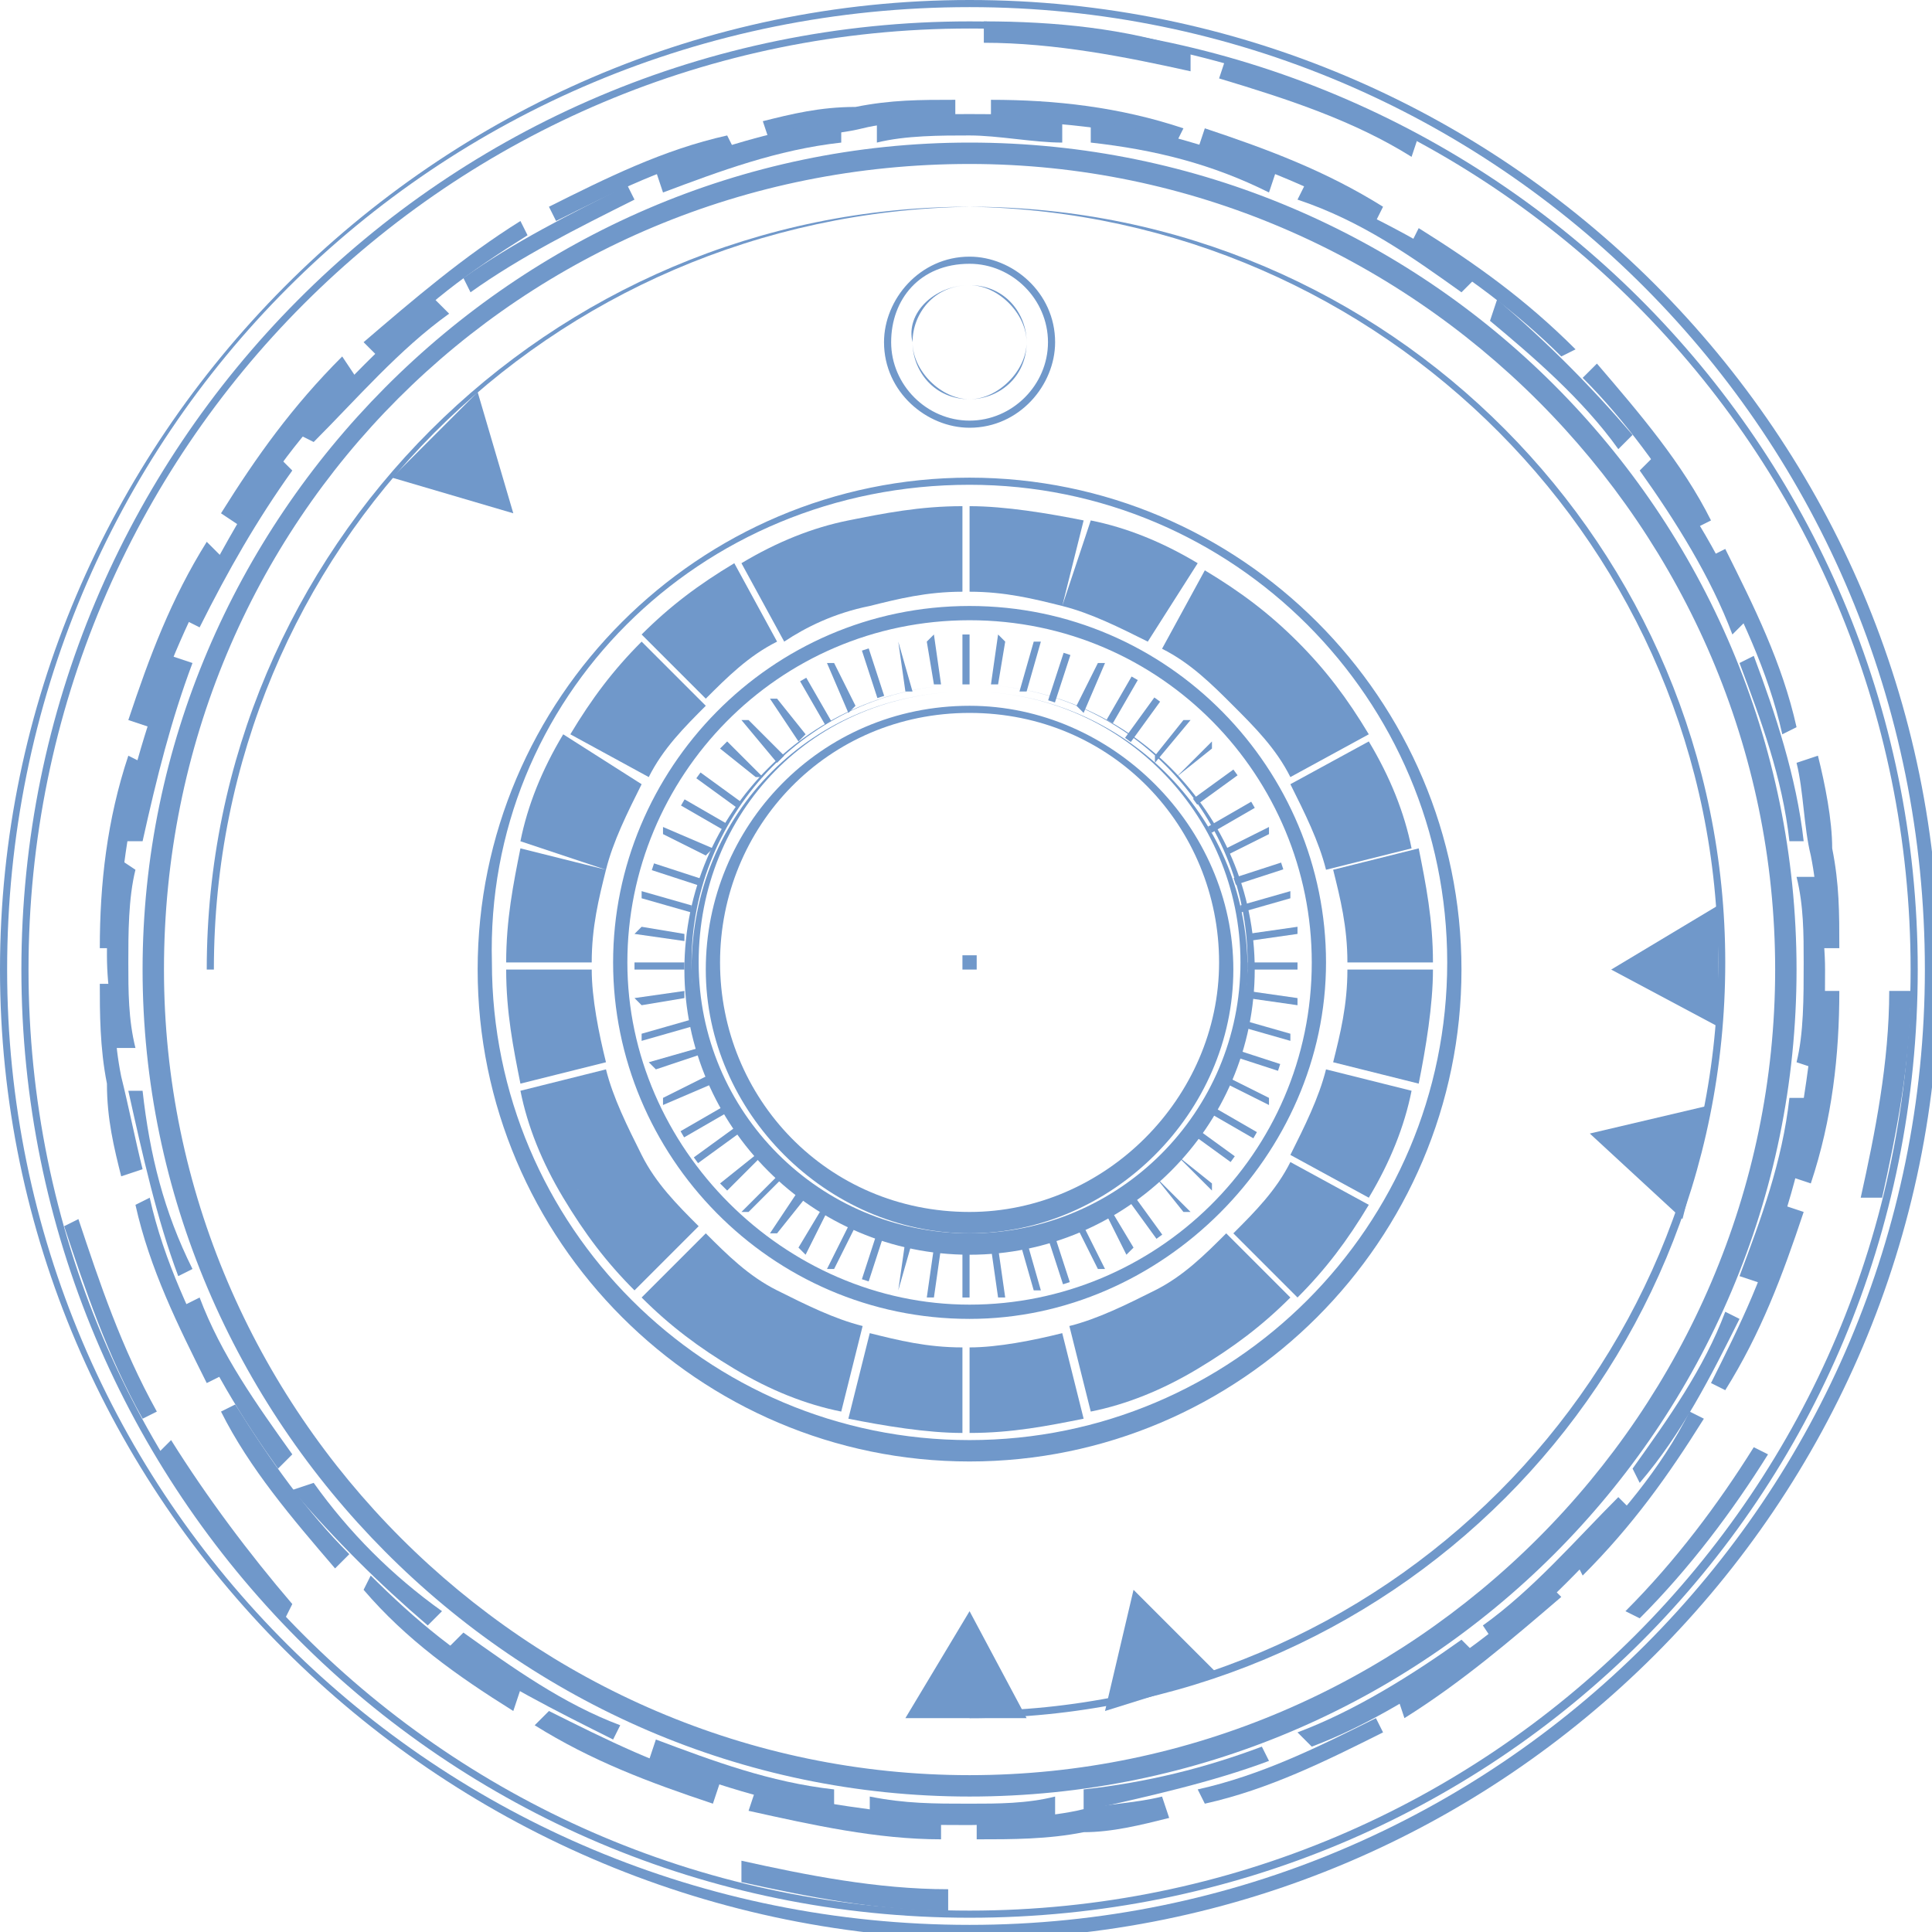 <?xml version="1.0" encoding="utf-8"?>
<!-- Generator: Adobe Illustrator 20.0.0, SVG Export Plug-In . SVG Version: 6.00 Build 0)  -->
<svg version="1.1" id="Capa_1" xmlns="http://www.w3.org/2000/svg" xmlns:xlink="http://www.w3.org/1999/xlink" x="0px" y="0px"
	 viewBox="0 0 27.1 27.1" style="enable-background:new 0 0 27.1 27.1;" xml:space="preserve">
<style type="text/css">
	.st0{fill-rule:evenodd;clip-rule:evenodd;fill:#7098ca;}
</style>
<title>idea</title>
<g>
	<path class="st0" d="M13.6,2c6.4,0,11.6,5.2,11.6,11.6s-5.2,11.6-11.6,11.6S2,19.9,2,13.6S7.2,2,13.6,2L13.6,2z M13.6,2.3
		c6.2,0,11.3,5.1,11.3,11.3c0,6.2-5.1,11.3-11.3,11.3c-6.2,0-11.3-5.1-11.3-11.3C2.3,7.3,7.3,2.3,13.6,2.3L13.6,2.3z"/>
	<path class="st0" d="M13.6,9.7c2.1,0,3.9,1.7,3.9,3.9c0,2.1-1.7,3.9-3.9,3.9c-2.1,0-3.9-1.7-3.9-3.9C9.7,11.4,11.4,9.7,13.6,9.7
		L13.6,9.7z M13.6,9.7c2.1,0,3.8,1.7,3.8,3.8s-1.7,3.8-3.8,3.8s-3.8-1.7-3.8-3.8S11.4,9.7,13.6,9.7L13.6,9.7z"/>
	<path class="st0" d="M13.6,9.9c2,0,3.7,1.7,3.7,3.7s-1.7,3.7-3.7,3.7c-2,0-3.7-1.7-3.7-3.7S11.5,9.9,13.6,9.9L13.6,9.9z M13.6,10
		c2,0,3.5,1.6,3.5,3.5s-1.6,3.5-3.5,3.5c-2,0-3.5-1.6-3.5-3.5S11.6,10,13.6,10L13.6,10z"/>
	<path class="st0" d="M13.6,9.6c2.2,0,4,1.8,4,4c0,2.2-1.8,4-4,4c-2.2,0-4-1.8-4-4C9.6,11.4,11.4,9.6,13.6,9.6L13.6,9.6z M13.6,9.6
		c2.2,0,3.9,1.8,3.9,3.9s-1.8,3.9-3.9,3.9s-3.9-1.8-3.9-3.9S11.4,9.6,13.6,9.6L13.6,9.6z"/>
	<rect x="13.5" y="8.9" class="st0" width="0.1" height="0.7"/>
	<polygon class="st0" points="13,9 13.1,8.9 13.2,9.6 13.1,9.6 	"/>
	<polygon class="st0" points="12.6,9 12.6,9 12.8,9.7 12.7,9.7 	"/>
	<rect x="12.2" y="9.1" transform="matrix(0.951 -0.31 0.31 0.951 -2.333 4.254)" class="st0" width="0.1" height="0.7"/>
	<polygon class="st0" points="11.6,9.3 11.7,9.3 12,9.9 11.9,10 	"/>
	<rect x="11.4" y="9.5" transform="matrix(0.866 -0.499 0.499 0.866 -3.39 7.018)" class="st0" width="0.1" height="0.7"/>
	<polygon class="st0" points="10.8,9.8 10.9,9.8 11.3,10.3 11.2,10.4 	"/>
	<polygon class="st0" points="10.4,10.1 10.5,10.1 11,10.6 10.9,10.7 	"/>
	<polygon class="st0" points="10.1,10.5 10.2,10.4 10.7,10.9 10.6,10.9 	"/>
	<rect x="10" y="10.7" transform="matrix(0.588 -0.809 0.809 0.588 -4.769 12.715)" class="st0" width="0.1" height="0.7"/>
	<rect x="9.8" y="11.1" transform="matrix(0.5 -0.866 0.866 0.5 -4.96 14.236)" class="st0" width="0.1" height="0.7"/>
	<polygon class="st0" points="9.3,11.7 9.3,11.6 10,11.9 9.9,12 	"/>
	<rect x="9.4" y="11.9" transform="matrix(0.31 -0.951 0.951 0.31 -5.088 17.456)" class="st0" width="0.1" height="0.7"/>
	<polygon class="st0" points="9,12.6 9,12.5 9.7,12.7 9.7,12.8 	"/>
	<polygon class="st0" points="8.9,13.1 9,13 9.6,13.1 9.6,13.2 	"/>
	<rect x="8.9" y="13.5" class="st0" width="0.7" height="0.1"/>
	<polygon class="st0" points="9,14.1 8.9,14 9.6,13.9 9.6,14 	"/>
	<polygon class="st0" points="9,14.6 9,14.5 9.7,14.3 9.7,14.4 	"/>
	<polygon class="st0" points="9.2,15 9.1,14.9 9.8,14.7 9.8,14.8 	"/>
	<polygon class="st0" points="9.3,15.5 9.3,15.4 9.9,15.1 10,15.2 	"/>
	<rect x="9.5" y="15.7" transform="matrix(0.866 -0.5 0.5 0.866 -6.531 7.021)" class="st0" width="0.7" height="0.1"/>
	<rect x="9.7" y="16" transform="matrix(0.809 -0.588 0.588 0.809 -7.523 8.994)" class="st0" width="0.7" height="0.1"/>
	<polygon class="st0" points="10.2,16.7 10.1,16.6 10.6,16.2 10.7,16.2 	"/>
	<polygon class="st0" points="10.5,17 10.4,17 10.9,16.5 11,16.5 	"/>
	<polygon class="st0" points="10.9,17.3 10.8,17.3 11.2,16.7 11.3,16.8 	"/>
	<polygon class="st0" points="11.3,17.6 11.2,17.5 11.5,17 11.6,17 	"/>
	<polygon class="st0" points="11.7,17.8 11.6,17.8 11.9,17.2 12,17.2 	"/>
	<rect x="11.9" y="17.6" transform="matrix(0.309 -0.951 0.951 0.309 -8.325 23.822)" class="st0" width="0.7" height="0.1"/>
	<polygon class="st0" points="12.6,18.1 12.6,18.1 12.7,17.4 12.8,17.4 	"/>
	<polygon class="st0" points="13.1,18.2 13,18.2 13.1,17.5 13.2,17.5 	"/>
	<rect x="13.5" y="17.5" class="st0" width="0.1" height="0.7"/>
	<polygon class="st0" points="14.1,18.2 14,18.2 13.9,17.5 14,17.5 	"/>
	<polygon class="st0" points="14.6,18.1 14.5,18.1 14.3,17.4 14.4,17.4 	"/>
	<rect x="14.8" y="17.3" transform="matrix(0.951 -0.309 0.309 0.951 -4.726 5.47)" class="st0" width="0.1" height="0.7"/>
	<polygon class="st0" points="15.5,17.8 15.4,17.8 15.1,17.2 15.2,17.2 	"/>
	<polygon class="st0" points="15.9,17.5 15.8,17.6 15.5,17 15.6,17 	"/>
	<rect x="16" y="16.7" transform="matrix(0.809 -0.587 0.587 0.809 -6.936 12.692)" class="st0" width="0.1" height="0.7"/>
	<polygon class="st0" points="16.7,17 16.6,17 16.2,16.5 16.2,16.5 	"/>
	<polygon class="st0" points="17,16.6 17,16.7 16.5,16.2 16.5,16.2 	"/>
	<rect x="17" y="15.7" transform="matrix(0.587 -0.809 0.809 0.587 -5.985 20.426)" class="st0" width="0.1" height="0.7"/>
	<rect x="17.2" y="15.4" transform="matrix(0.5 -0.866 0.866 0.5 -4.962 22.812)" class="st0" width="0.1" height="0.7"/>
	<polygon class="st0" points="17.8,15.4 17.8,15.5 17.2,15.2 17.2,15.1 	"/>
	<rect x="17.6" y="14.5" transform="matrix(0.309 -0.951 0.951 0.309 -1.967 27.061)" class="st0" width="0.1" height="0.7"/>
	<polygon class="st0" points="18.1,14.5 18.1,14.6 17.4,14.4 17.4,14.3 	"/>
	<polygon class="st0" points="18.2,14 18.2,14.1 17.5,14 17.5,13.9 	"/>
	<rect x="17.5" y="13.5" class="st0" width="0.7" height="0.1"/>
	<polygon class="st0" points="18.2,13 18.2,13.1 17.5,13.2 17.5,13.1 	"/>
	<polygon class="st0" points="18.1,12.5 18.1,12.6 17.4,12.8 17.4,12.7 	"/>
	<rect x="17.3" y="12.2" transform="matrix(0.951 -0.309 0.309 0.951 -2.918 6.059)" class="st0" width="0.7" height="0.1"/>
	<polygon class="st0" points="17.8,11.6 17.8,11.7 17.2,12 17.2,11.9 	"/>
	<rect x="16.9" y="11.4" transform="matrix(0.866 -0.5 0.5 0.866 -3.391 10.173)" class="st0" width="0.7" height="0.1"/>
	<rect x="16.7" y="11" transform="matrix(0.809 -0.587 0.587 0.809 -3.233 12.109)" class="st0" width="0.7" height="0.1"/>
	<polygon class="st0" points="17,10.4 17,10.5 16.5,10.9 16.5,10.9 	"/>
	<polygon class="st0" points="16.6,10.1 16.7,10.1 16.2,10.7 16.2,10.6 	"/>
	<rect x="15.7" y="10" transform="matrix(0.587 -0.809 0.809 0.587 -1.525 17.181)" class="st0" width="0.7" height="0.1"/>
	<rect x="15.4" y="9.8" transform="matrix(0.5 -0.866 0.866 0.5 -0.664 18.532)" class="st0" width="0.7" height="0.1"/>
	<polygon class="st0" points="15.4,9.3 15.5,9.3 15.2,10 15.1,9.9 	"/>
	<rect x="14.5" y="9.4" transform="matrix(0.31 -0.951 0.951 0.31 1.268 20.698)" class="st0" width="0.7" height="0.1"/>
	<polygon class="st0" points="14.5,9 14.6,9 14.4,9.7 14.3,9.7 	"/>
	<polygon class="st0" points="14,8.9 14.1,9 14,9.6 13.9,9.6 	"/>
	<path class="st0" d="M13.6,8.5c2.8,0,5,2.3,5,5s-2.3,5-5,5c-2.8,0-5-2.3-5-5S10.8,8.5,13.6,8.5L13.6,8.5z M13.6,8.7
		c2.7,0,4.8,2.2,4.8,4.8c0,2.7-2.2,4.8-4.8,4.8s-4.8-2.2-4.8-4.8C8.8,10.9,10.9,8.7,13.6,8.7L13.6,8.7z"/>
	<path class="st0" d="M16.5,2c-0.9-0.2-1.7-0.3-2.6-0.3V1.4c0.9,0,1.8,0.1,2.7,0.4L16.5,2z"/>
	<path class="st0" d="M19.3,3.1c-0.8-0.4-1.6-0.8-2.5-1l0.1-0.3c0.9,0.3,1.7,0.6,2.5,1.1L19.3,3.1z"/>
	<path class="st0" d="M21.9,5c-0.6-0.6-1.4-1.2-2.1-1.6l0.1-0.2c0.8,0.5,1.5,1,2.2,1.7L21.9,5z"/>
	<path class="st0" d="M23.8,7.4c-0.5-0.8-1-1.5-1.6-2.1l0.2-0.2C23,5.8,23.6,6.5,24,7.3L23.8,7.4z"/>
	<path class="st0" d="M25,10.3c-0.2-0.9-0.6-1.7-1-2.5l0.2-0.1c0.4,0.8,0.8,1.6,1,2.5L25,10.3z"/>
	<path class="st0" d="M25.5,13.4c0-0.5,0-0.9-0.1-1.4c-0.1-0.4-0.1-0.9-0.2-1.3l0.3-0.1c0.1,0.4,0.2,0.9,0.2,1.3
		c0.1,0.5,0.1,0.9,0.1,1.4H25.5z"/>
	<path class="st0" d="M25.1,16.5c0.2-0.9,0.3-1.8,0.4-2.6h0.3c0,0.9-0.1,1.8-0.4,2.7L25.1,16.5z"/>
	<path class="st0" d="M24,19.4c0.4-0.8,0.8-1.6,1-2.5l0.3,0.1c-0.3,0.9-0.6,1.7-1.1,2.5L24,19.4z"/>
	<path class="st0" d="M22.1,21.9c0.6-0.6,1.2-1.3,1.6-2.1l0.2,0.1c-0.5,0.8-1,1.5-1.7,2.2L22.1,21.9z"/>
	<path class="st0" d="M19.6,23.8c0.8-0.5,1.5-1,2.1-1.6l0.2,0.2c-0.7,0.6-1.4,1.2-2.2,1.7L19.6,23.8z"/>
	<path class="st0" d="M16.8,25.1c0.9-0.2,1.7-0.6,2.5-1l0.1,0.2c-0.8,0.4-1.6,0.8-2.5,1L16.8,25.1z"/>
	<path class="st0" d="M13.7,25.5c0.5,0,0.9,0,1.4-0.1c0.4-0.1,0.8-0.1,1.2-0.2l0.1,0.3c-0.4,0.1-0.8,0.2-1.2,0.2
		c-0.5,0.1-1,0.1-1.5,0.1V25.5z"/>
	<path class="st0" d="M10.6,25.1c0.9,0.2,1.7,0.3,2.6,0.4v0.3c-0.9,0-1.8-0.2-2.7-0.4L10.6,25.1z"/>
	<path class="st0" d="M7.7,24c0.8,0.4,1.6,0.8,2.4,1l-0.1,0.3c-0.9-0.3-1.7-0.6-2.5-1.1L7.7,24z"/>
	<path class="st0" d="M5.2,22.1c0.6,0.6,1.3,1.2,2.1,1.6L7.2,24c-0.8-0.5-1.5-1-2.1-1.7L5.2,22.1z"/>
	<path class="st0" d="M3.3,19.7c0.5,0.8,1,1.5,1.6,2.1L4.7,22c-0.6-0.7-1.2-1.4-1.6-2.2L3.3,19.7z"/>
	<path class="st0" d="M2.1,16.8c0.2,0.9,0.6,1.7,1,2.5l-0.2,0.1c-0.4-0.8-0.8-1.6-1-2.5L2.1,16.8z"/>
	<path class="st0" d="M1.6,13.7c0,0.5,0,0.9,0.1,1.4C1.8,15.5,1.9,16,2,16.4l-0.3,0.1c-0.1-0.4-0.2-0.8-0.2-1.3
		c-0.1-0.5-0.1-1-0.1-1.4H1.6z"/>
	<path class="st0" d="M2,10.7c-0.2,0.8-0.3,1.7-0.4,2.6H1.4c0-0.9,0.1-1.8,0.4-2.7L2,10.7z"/>
	<path class="st0" d="M3.1,7.8c-0.4,0.8-0.8,1.6-1,2.4l-0.3-0.1c0.3-0.9,0.6-1.7,1.1-2.5L3.1,7.8z"/>
	<path class="st0" d="M5,5.3C4.4,5.9,3.8,6.6,3.4,7.4L3.1,7.2c0.5-0.8,1-1.5,1.7-2.2L5,5.3z"/>
	<path class="st0" d="M7.4,3.3C6.6,3.8,5.9,4.3,5.3,5L5.1,4.8c0.7-0.6,1.4-1.2,2.2-1.7L7.4,3.3z"/>
	<path class="st0" d="M10.3,2.1c-0.9,0.2-1.7,0.6-2.5,1L7.7,2.9c0.8-0.4,1.6-0.8,2.5-1L10.3,2.1z"/>
	<path class="st0" d="M12,1.5c0.5-0.1,0.9-0.1,1.4-0.1v0.3c-0.4,0-0.9,0-1.3,0.1c-0.4,0.1-0.9,0.1-1.3,0.2l-0.1-0.3
		C11.1,1.6,11.5,1.5,12,1.5L12,1.5z"/>
	<path class="st0" d="M17.8,2.7C17,2.3,16.2,2.1,15.3,2l0-0.3c0.9,0.1,1.8,0.4,2.6,0.7L17.8,2.7z"/>
	<path class="st0" d="M20.5,4.1c-0.7-0.5-1.4-1-2.3-1.3l0.1-0.2C19.2,3,20,3.4,20.7,3.9L20.5,4.1z"/>
	<path class="st0" d="M22.7,6.3c-0.5-0.7-1.2-1.3-1.8-1.8L21,4.2c0.7,0.6,1.3,1.2,1.9,1.9L22.7,6.3z"/>
	<path class="st0" d="M24.3,8.9C24,8.1,23.5,7.3,23,6.6l0.2-0.2c0.5,0.7,1,1.5,1.3,2.3L24.3,8.9z"/>
	<path class="st0" d="M25.1,11.8c-0.1-0.9-0.4-1.7-0.7-2.5l0.2-0.1c0.3,0.8,0.6,1.7,0.7,2.6L25.1,11.8z"/>
	<path class="st0" d="M25.2,14.9c0.1-0.4,0.1-0.9,0.1-1.4c0-0.4,0-0.8-0.1-1.2l0.3,0c0,0.4,0.1,0.8,0.1,1.3c0,0.5,0,0.9-0.1,1.4
		L25.2,14.9z"/>
	<path class="st0" d="M24.4,17.9c0.3-0.8,0.6-1.6,0.7-2.5l0.3,0c-0.1,0.9-0.4,1.8-0.7,2.6L24.4,17.9z"/>
	<path class="st0" d="M22.9,20.6c0.5-0.7,1-1.4,1.3-2.2l0.2,0.1c-0.4,0.8-0.8,1.6-1.4,2.3L22.9,20.6z"/>
	<path class="st0" d="M20.8,22.8c0.7-0.5,1.3-1.2,1.9-1.8l0.2,0.2c-0.6,0.7-1.2,1.3-1.9,1.9L20.8,22.8z"/>
	<path class="st0" d="M18.2,24.3c0.8-0.3,1.6-0.8,2.3-1.3l0.2,0.2c-0.7,0.5-1.5,1-2.3,1.3L18.2,24.3z"/>
	<path class="st0" d="M15.2,25.1c0.9-0.1,1.7-0.3,2.5-0.6l0.1,0.2c-0.8,0.3-1.7,0.5-2.6,0.7L15.2,25.1z"/>
	<path class="st0" d="M12.2,25.2c0.5,0.1,0.9,0.1,1.4,0.1c0.4,0,0.8,0,1.2-0.1l0,0.3c-0.4,0-0.8,0.1-1.2,0.1c-0.5,0-1,0-1.4-0.1
		L12.2,25.2z"/>
	<path class="st0" d="M9.2,24.4c0.8,0.3,1.6,0.6,2.5,0.7l0,0.3c-0.9-0.1-1.7-0.4-2.6-0.7L9.2,24.4z"/>
	<path class="st0" d="M6.5,22.9c0.7,0.5,1.4,1,2.2,1.3l-0.1,0.2c-0.8-0.4-1.6-0.8-2.3-1.3L6.5,22.9z"/>
	<path class="st0" d="M4.4,20.8c0.5,0.7,1.1,1.3,1.8,1.8L6,22.8c-0.7-0.6-1.3-1.2-1.9-1.9L4.4,20.8z"/>
	<path class="st0" d="M2.8,18.2c0.3,0.8,0.8,1.5,1.3,2.2l-0.2,0.2c-0.5-0.7-1-1.5-1.3-2.3L2.8,18.2z"/>
	<path class="st0" d="M2,15.3c0.1,0.9,0.3,1.7,0.7,2.5l-0.2,0.1c-0.3-0.8-0.5-1.7-0.7-2.6L2,15.3z"/>
	<path class="st0" d="M1.9,12.2c-0.1,0.4-0.1,0.9-0.1,1.3c0,0.4,0,0.8,0.1,1.2l-0.3,0c0-0.4-0.1-0.8-0.1-1.3c0-0.5,0-0.9,0.1-1.4
		L1.9,12.2z"/>
	<path class="st0" d="M2.7,9.3c-0.3,0.8-0.5,1.6-0.7,2.5l-0.3,0c0.1-0.9,0.4-1.7,0.7-2.6L2.7,9.3z"/>
	<path class="st0" d="M4.1,6.6C3.6,7.3,3.2,8,2.8,8.8L2.6,8.7C3,7.9,3.4,7.2,3.9,6.4L4.1,6.6z"/>
	<path class="st0" d="M6.3,4.4C5.6,4.9,5,5.6,4.4,6.2L4.2,6.1c0.6-0.7,1.2-1.3,1.9-1.9L6.3,4.4z"/>
	<path class="st0" d="M8.9,2.8C8.1,3.2,7.3,3.6,6.6,4.1L6.5,3.9C7.2,3.4,8,3,8.8,2.6L8.9,2.8z"/>
	<path class="st0" d="M11.8,2c-0.9,0.1-1.7,0.4-2.5,0.7L9.2,2.4c0.8-0.3,1.7-0.6,2.6-0.7L11.8,2z"/>
	<path class="st0" d="M13.6,1.6c0.4,0,0.9,0,1.3,0.1l0,0.3c-0.4,0-0.9-0.1-1.3-0.1c-0.4,0-0.9,0-1.3,0.1l0-0.3
		C12.7,1.6,13.1,1.6,13.6,1.6L13.6,1.6z"/>
	<path class="st0" d="M13.6,0.3c7.3,0,13.3,5.9,13.3,13.3s-5.9,13.3-13.3,13.3S0.3,20.9,0.3,13.6S6.2,0.3,13.6,0.3L13.6,0.3z
		 M13.6,0.4c7.3,0,13.2,5.9,13.2,13.2s-5.9,13.2-13.2,13.2c-7.3,0-13.2-5.9-13.2-13.2S6.3,0.4,13.6,0.4L13.6,0.4z"/>
	<path class="st0" d="M13.6,0c7.5,0,13.6,6.1,13.6,13.6s-6.1,13.6-13.6,13.6C6.1,27.1,0,21,0,13.6S6.1,0,13.6,0L13.6,0z M13.6,0.1
		C21,0.1,27,6.1,27,13.6C27,21,21,27,13.6,27C6.1,27,0.1,21,0.1,13.6C0.1,6.1,6.1,0.1,13.6,0.1L13.6,0.1z"/>
	<path class="st0" d="M13.6,7.1c0.5,0,1.1,0.1,1.6,0.2l-0.3,1.2c-0.4-0.1-0.8-0.2-1.3-0.2V7.1z M15.3,7.3c0.5,0.1,1,0.3,1.5,0.6
		L16.1,9c-0.4-0.2-0.8-0.4-1.2-0.5L15.3,7.3z M16.9,8c0.5,0.3,0.9,0.6,1.3,1l-0.9,0.9c-0.3-0.3-0.6-0.6-1-0.8L16.9,8z M18.2,9
		c0.4,0.4,0.7,0.8,1,1.3l-1.1,0.6c-0.2-0.4-0.5-0.7-0.8-1L18.2,9z M19.2,10.4c0.3,0.5,0.5,1,0.6,1.5l-1.2,0.3
		c-0.1-0.4-0.3-0.8-0.5-1.2L19.2,10.4z M19.9,11.9c0.1,0.5,0.2,1,0.2,1.6h-1.2c0-0.5-0.1-0.9-0.2-1.3L19.9,11.9z M20.1,13.6
		c0,0.5-0.1,1.1-0.2,1.6l-1.2-0.3c0.1-0.4,0.2-0.8,0.2-1.3H20.1z M19.8,15.3c-0.1,0.5-0.3,1-0.6,1.5l-1.1-0.6
		c0.2-0.4,0.4-0.8,0.5-1.2L19.8,15.3z M19.2,16.9c-0.3,0.5-0.6,0.9-1,1.3l-0.9-0.9c0.3-0.3,0.6-0.6,0.8-1L19.2,16.9z M18.1,18.2
		c-0.4,0.4-0.8,0.7-1.3,1l-0.6-1.1c0.4-0.2,0.7-0.5,1-0.8L18.1,18.2z M16.8,19.2c-0.5,0.3-1,0.5-1.5,0.6L15,18.6
		c0.4-0.1,0.8-0.3,1.2-0.5L16.8,19.2z M15.2,19.9c-0.5,0.1-1,0.2-1.6,0.2v-1.2c0.4,0,0.9-0.1,1.3-0.2L15.2,19.9z M13.5,20.1
		c-0.5,0-1.1-0.1-1.6-0.2l0.3-1.2c0.4,0.1,0.8,0.2,1.3,0.2V20.1z M11.8,19.8c-0.5-0.1-1-0.3-1.5-0.6l0.6-1.1
		c0.4,0.2,0.8,0.4,1.2,0.5L11.8,19.8z M10.3,19.2c-0.5-0.3-0.9-0.6-1.3-1l0.9-0.9c0.3,0.3,0.6,0.6,1,0.8L10.3,19.2z M8.9,18.1
		c-0.4-0.4-0.7-0.8-1-1.3L9,16.2c0.2,0.4,0.5,0.7,0.8,1L8.9,18.1z M7.9,16.8c-0.3-0.5-0.5-1-0.6-1.5L8.5,15c0.1,0.4,0.3,0.8,0.5,1.2
		L7.9,16.8z M7.3,15.2c-0.1-0.5-0.2-1-0.2-1.6h1.2c0,0.4,0.1,0.9,0.2,1.3L7.3,15.2z M7.1,13.5c0-0.6,0.1-1.1,0.2-1.6l1.2,0.3
		c-0.1,0.4-0.2,0.8-0.2,1.3H7.1z M7.3,11.8c0.1-0.5,0.3-1,0.6-1.5L9,11c-0.2,0.4-0.4,0.8-0.5,1.2L7.3,11.8z M8,10.3
		c0.3-0.5,0.6-0.9,1-1.3l0.9,0.9c-0.3,0.3-0.6,0.6-0.8,1L8,10.3z M9,8.9c0.4-0.4,0.8-0.7,1.3-1L10.9,9c-0.4,0.2-0.7,0.5-1,0.8L9,8.9
		z M10.4,7.9c0.5-0.3,1-0.5,1.5-0.6l0.3,1.2C11.7,8.6,11.3,8.8,11,9L10.4,7.9z M11.9,7.3c0.5-0.1,1-0.2,1.6-0.2v1.2
		c-0.5,0-0.9,0.1-1.3,0.2L11.9,7.3z"/>
	<path class="st0" d="M13.6,6.7c3.8,0,6.9,3.1,6.9,6.9c0,3.8-3.1,6.9-6.9,6.9c-3.8,0-6.9-3.1-6.9-6.9C6.7,9.8,9.8,6.7,13.6,6.7
		L13.6,6.7z M13.6,6.8c3.7,0,6.7,3,6.7,6.7c0,3.7-3,6.7-6.7,6.7s-6.7-3-6.7-6.7C6.8,9.8,9.8,6.8,13.6,6.8L13.6,6.8z"/>
	<path class="st0" d="M12.3,12.3L12.3,12.3l1.2,1.1c0,0,0.1,0,0.1,0c0,0,0.1,0,0.1,0l1.1-1.1l0,0l-1.1,1.1c0,0,0,0.1,0,0.1
		s0,0.1,0,0.1l1.1,1.1l0,0l-1.1-1.1c0,0-0.1,0-0.1,0c0,0-0.1,0-0.1,0l-1.1,1.1l0,0l1.1-1.1c0,0,0-0.1,0-0.1s0-0.1,0-0.1L12.3,12.3z"
		/>
	<polygon class="st0" points="13.6,22.6 14.4,24.1 12.7,24.1 	"/>
	<polygon class="st0" points="15.9,22.3 17.1,23.5 15.5,24 	"/>
	<polygon class="st0" points="22.3,15.9 24,15.5 23.6,17.1 	"/>
	<polygon class="st0" points="22.6,13.6 24.1,12.7 24.1,14.4 	"/>
	<polygon class="st0" points="7.2,7.2 5.5,6.7 6.7,5.5 	"/>
	<path class="st0" d="M13.6,2.9c5.9,0,10.6,4.8,10.6,10.6c0,5.9-4.7,10.6-10.6,10.6v-0.1c5.8,0,10.5-4.7,10.5-10.5
		C24.1,7.7,19.4,3,13.6,2.9C7.7,3,3,7.7,3,13.6H2.9C2.9,7.7,7.7,2.9,13.6,2.9L13.6,2.9z"/>
	<path class="st0" d="M13.6,3.6c0.6,0,1.2,0.5,1.2,1.2c0,0.6-0.5,1.2-1.2,1.2c-0.6,0-1.2-0.5-1.2-1.2C12.4,4.2,12.9,3.6,13.6,3.6
		L13.6,3.6z M13.6,3.7c0.6,0,1.1,0.5,1.1,1.1c0,0.6-0.5,1.1-1.1,1.1c-0.6,0-1.1-0.5-1.1-1.1C12.5,4.2,12.9,3.7,13.6,3.7L13.6,3.7z"
		/>
	<path class="st0" d="M13.6,4c0.5,0,0.8,0.4,0.8,0.8c0,0.5-0.4,0.8-0.8,0.8c-0.5,0-0.8-0.4-0.8-0.8C12.7,4.4,13.1,4,13.6,4L13.6,4z
		 M13.6,4c0.4,0,0.8,0.4,0.8,0.8c0,0.4-0.4,0.8-0.8,0.8c-0.4,0-0.8-0.4-0.8-0.8C12.8,4.4,13.1,4,13.6,4L13.6,4z"/>
	<path class="st0" d="M16.7,1c-0.9-0.2-1.9-0.4-2.9-0.4V0.3c1,0,2,0.1,2.9,0.4L16.7,1z M1.1,17.1c0.3,0.9,0.6,1.8,1.1,2.7L2,19.9
		c-0.5-0.9-0.8-1.8-1.1-2.7L1.1,17.1z M2.4,20.2c0.5,0.8,1.1,1.6,1.7,2.3L4,22.7c-0.7-0.7-1.3-1.5-1.8-2.3L2.4,20.2z M10.4,26.1
		c0.9,0.2,1.9,0.4,2.9,0.4v0.3c-1,0-2-0.2-2.9-0.4L10.4,26.1z M22.8,22.6c0.7-0.7,1.3-1.5,1.8-2.3l0.2,0.1c-0.5,0.8-1.1,1.6-1.8,2.3
		L22.8,22.6z M26.1,16.8c0.2-0.9,0.4-1.9,0.4-2.9h0.3c0,1-0.2,2-0.4,2.9L26.1,16.8z M19.8,2.2c-0.8-0.5-1.7-0.8-2.7-1.1l0.1-0.3
		c1,0.3,1.9,0.7,2.7,1.1L19.8,2.2z"/>
</g>
</svg>
